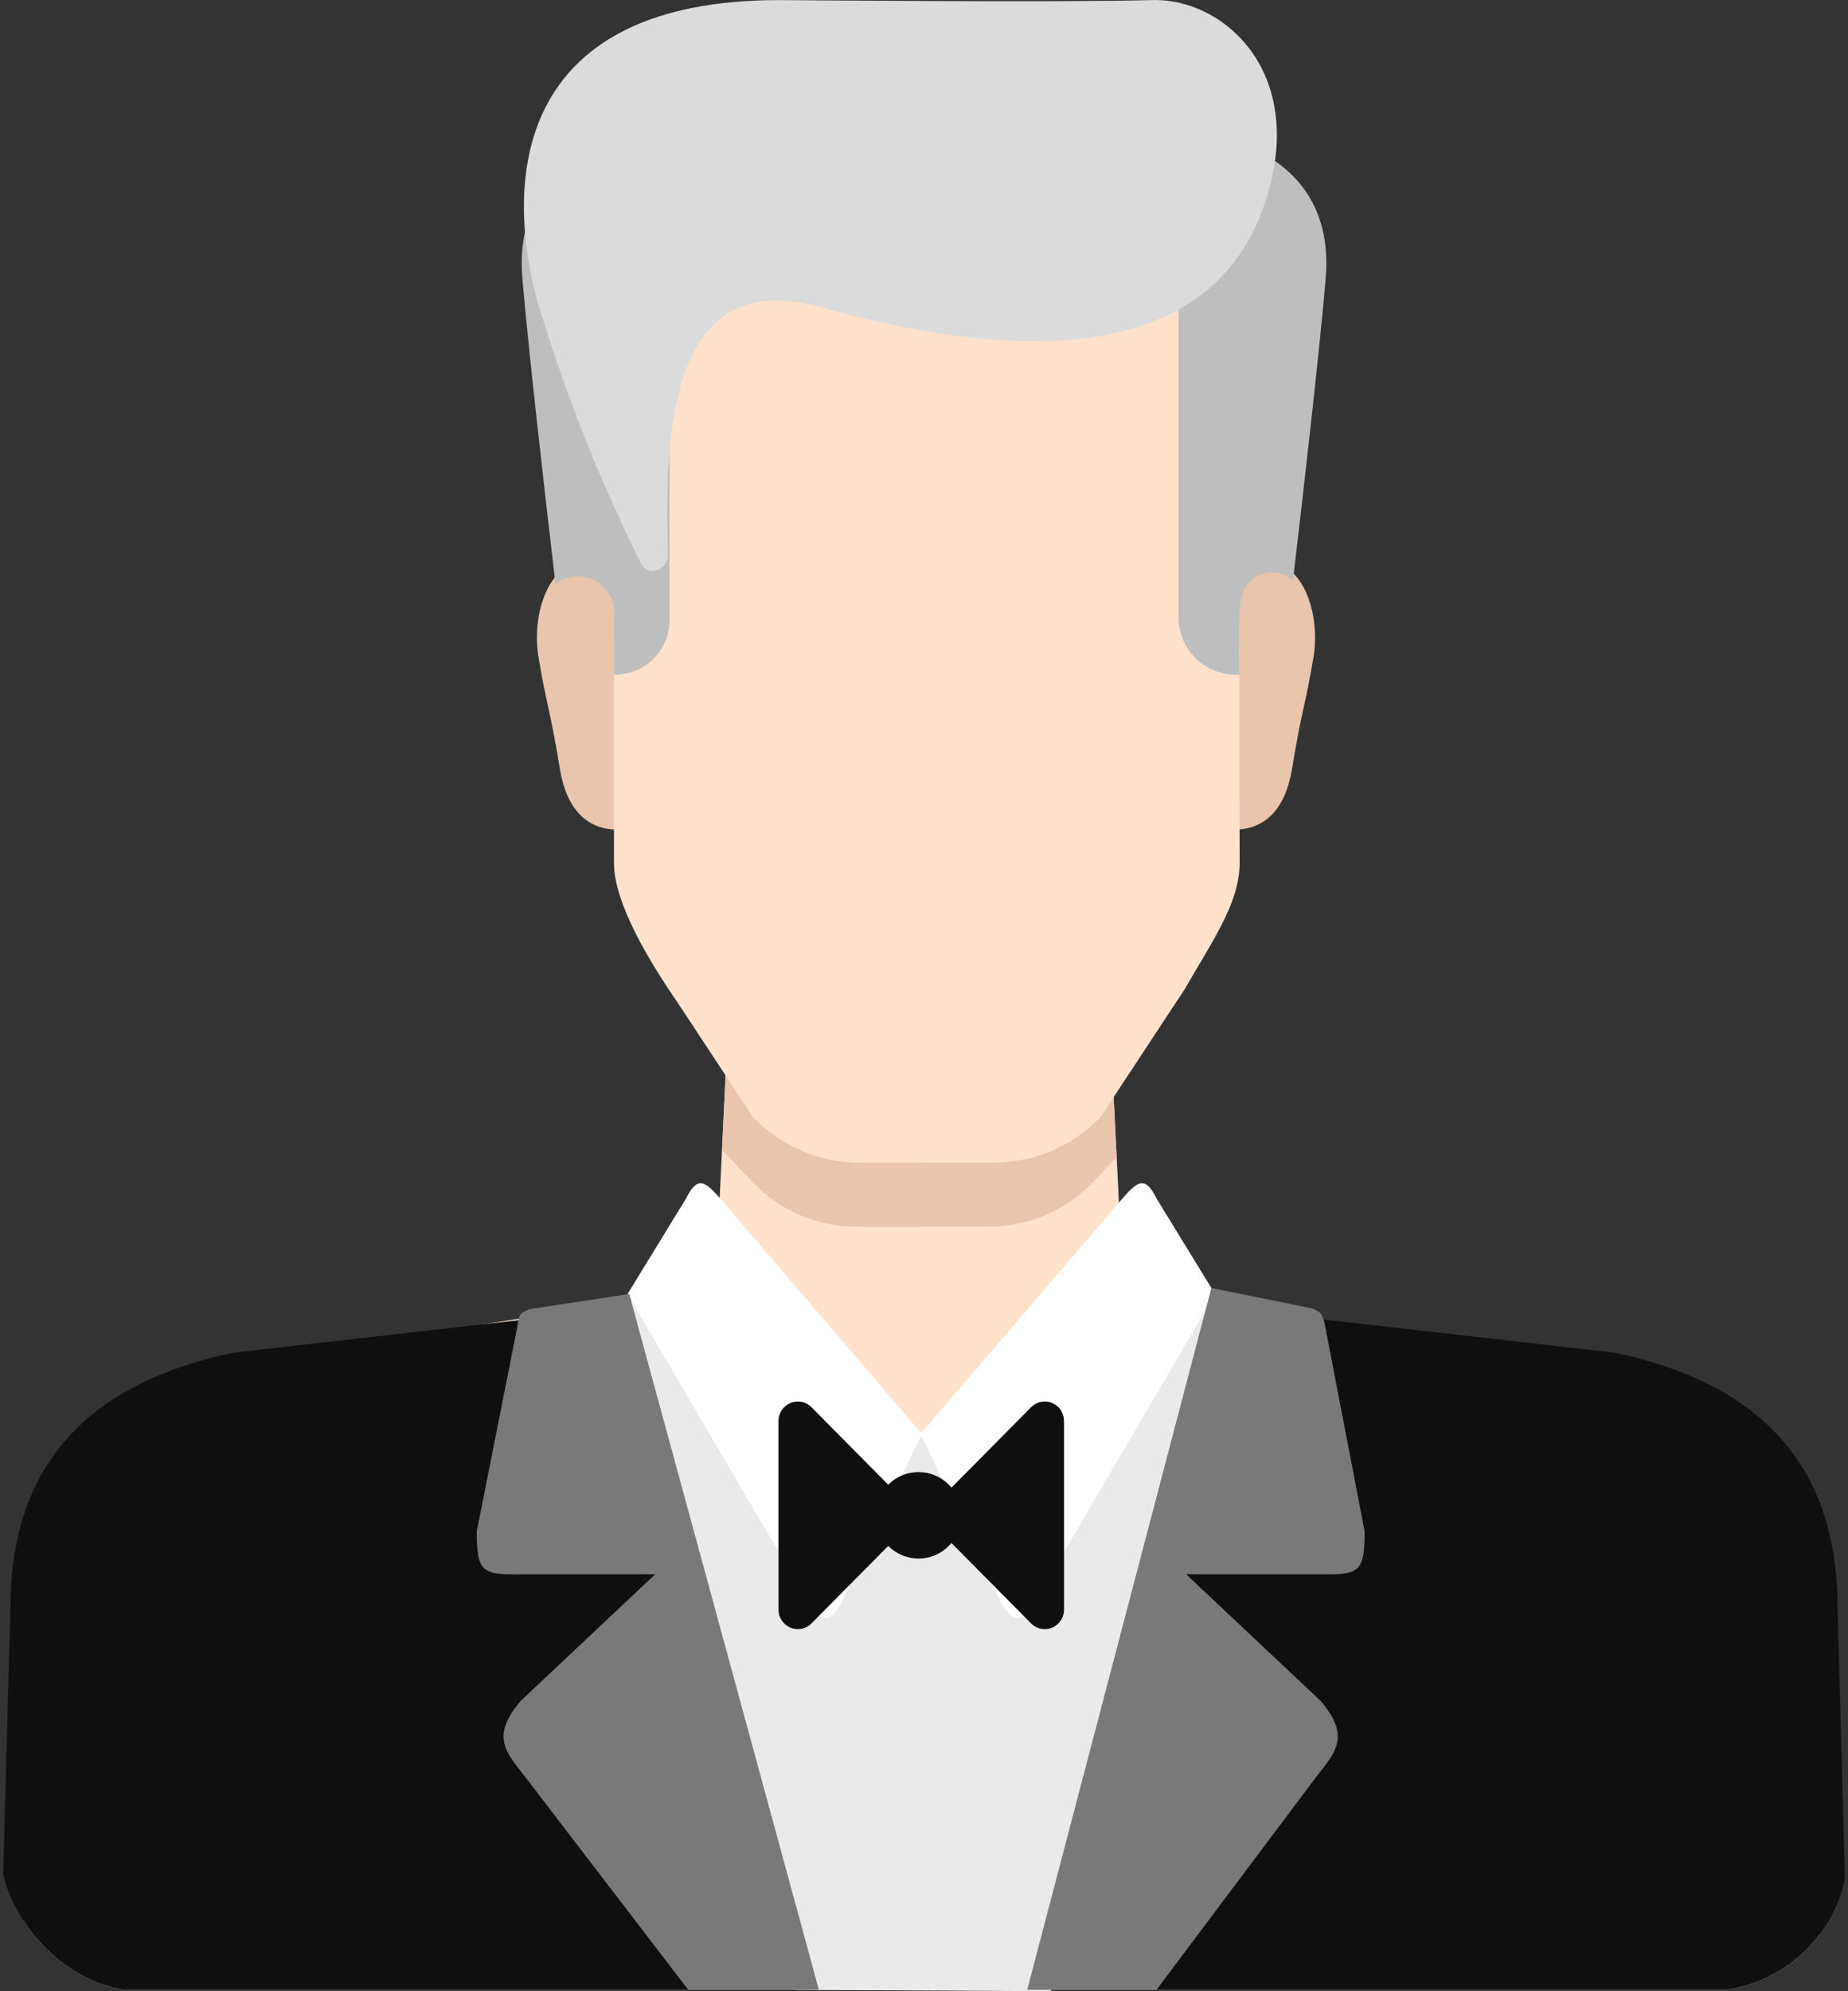 <svg width="26" height="28" viewBox="0 0 26 28" fill="none" xmlns="http://www.w3.org/2000/svg">
<rect x="0" y="0" width="26" height="28" fill="#333333" stroke="none"/>
<g clip-path="url(#clip0_4331_27412)">
<path d="M4.452 27.98H25.643L25.334 22.079C25.173 21.332 24.794 20.651 24.246 20.122C23.699 19.594 23.007 19.242 22.26 19.113L16.643 18.267C16.39 18.208 16.164 18.064 16.003 17.859C15.841 17.654 15.753 17.399 15.754 17.137L15.63 14.653H10.231L10.106 17.242C10.093 17.488 9.997 17.721 9.834 17.904C9.671 18.087 9.451 18.207 9.21 18.245L3.663 19.113C2.917 19.242 2.225 19.594 1.678 20.122C1.13 20.651 0.751 21.332 0.59 22.079L0.281 27.98H4.452Z" fill="#FFE1CC"/>
<path d="M15.378 16.621L15.71 16.271L15.63 14.653H10.231L10.158 16.171L10.587 16.622C10.776 16.82 11.003 16.978 11.254 17.086C11.505 17.194 11.775 17.25 12.048 17.25H13V17.249H13.916C14.189 17.249 14.459 17.193 14.71 17.085C14.961 16.977 15.188 16.819 15.378 16.621Z" fill="#E8C5AC"/>
<path d="M17.239 8.388L17.441 8.106C18.187 7.52 18.603 8.488 18.481 9.233C18.37 9.909 18.316 9.966 18.179 10.806C17.987 11.993 17.024 11.606 17.024 11.606L17.239 8.388Z" fill="#E8C5AC"/>
<path d="M8.816 8.388L8.614 8.106C7.868 7.52 7.452 8.488 7.575 9.233C7.686 9.909 7.739 9.966 7.876 10.806C8.068 11.993 9.031 11.606 9.031 11.606L8.816 8.388Z" fill="#E8C5AC"/>
<path d="M13.021 4.32V4.321L8.638 5.72V12.134C8.638 12.704 9.142 13.528 9.528 14.09L10.595 15.708C10.789 15.91 11.02 16.071 11.277 16.181C11.533 16.292 11.808 16.349 12.087 16.349H13.058V16.348H13.992C14.27 16.347 14.546 16.29 14.802 16.18C15.059 16.07 15.29 15.909 15.484 15.707L16.669 13.908C17.05 13.24 17.441 12.703 17.441 12.133L17.429 5.898L13.021 4.32Z" fill="#FFE1CC"/>
<path d="M17.429 5.898C17.43 6.481 17.317 7.058 17.096 7.597C16.875 8.135 16.551 8.625 16.143 9.037C15.735 9.449 15.25 9.777 14.717 10C14.183 10.223 13.611 10.338 13.034 10.338C12.456 10.338 11.884 10.223 11.351 10C10.817 9.777 10.332 9.449 9.924 9.037C9.516 8.625 9.192 8.135 8.972 7.597C8.751 7.058 8.637 6.481 8.638 5.898C8.638 3.447 10.602 1.774 13.03 1.774C15.457 1.774 17.429 3.447 17.429 5.898Z" fill="#FFE1CC"/>
<path d="M9.414 2.771L9.409 1.829C9.409 1.829 7.175 1.895 7.35 3.923C7.44 4.973 7.673 6.999 7.815 8.212C7.895 8.15 7.991 8.113 8.091 8.105C8.191 8.098 8.291 8.12 8.379 8.169C8.466 8.219 8.538 8.293 8.584 8.383C8.63 8.473 8.649 8.575 8.638 8.676C8.641 9.44 8.638 9.484 8.638 9.484C8.74 9.488 8.842 9.47 8.938 9.433C9.033 9.395 9.12 9.339 9.193 9.266C9.266 9.194 9.324 9.107 9.363 9.012C9.402 8.916 9.421 8.814 9.42 8.711V4.069C9.468 3.927 9.535 3.792 9.62 3.668C10.028 3.096 9.544 2.83 9.414 2.771Z" fill="#BFBEBE"/>
<path d="M16.588 2.771L16.592 1.829C16.592 1.829 18.826 1.895 18.651 3.923C18.561 4.973 18.334 6.95 18.191 8.163C18.017 7.973 17.441 7.966 17.44 8.612C17.424 9.354 17.44 9.486 17.44 9.486H17.411C17.199 9.494 16.992 9.417 16.837 9.272C16.681 9.126 16.589 8.924 16.581 8.711V4.069C16.532 3.927 16.465 3.792 16.382 3.668C15.973 3.096 16.458 2.83 16.588 2.771Z" fill="#BFBEBE"/>
<path d="M10.963 0.001C10.963 0.001 14.963 0.037 16.208 0.001C17.247 -0.03 18.449 1.074 17.763 2.948C16.952 5.167 14.195 5.065 11.553 4.32C9.401 3.713 9.35 6.123 9.396 7.797C9.402 8.016 9.117 8.12 9.02 7.923C8.424 6.732 7.933 5.49 7.554 4.211C7.068 2.395 7.345 0.001 10.963 0.001Z" fill="#DBDBDB"/>
<path d="M26 27.98L25.852 22.596C25.852 20.524 24.671 19.435 22.721 19.021L17.871 18.47L14.626 27.98H26Z" fill="#0F0F0F"/>
<path d="M0 27.98L0.148 22.596C0.148 20.524 1.329 19.435 3.279 19.021L8.129 18.47L11.374 27.98H0Z" fill="#0F0F0F"/>
<path d="M14.781 28L17.677 18.349L16.812 18.245C16.571 18.207 16.35 18.087 16.187 17.904C16.024 17.721 15.929 17.487 15.917 17.242L12.962 20.15L10.007 17.242C9.995 17.487 9.9 17.721 9.737 17.904C9.574 18.087 9.353 18.207 9.112 18.245L8.334 18.39L11.2 27.98L14.781 28Z" fill="#EAEAEA"/>
<path d="M10.145 16.868C9.917 16.602 9.812 16.532 9.654 16.85L8.829 18.196L11.374 22.536C11.55 22.837 11.689 22.819 11.848 22.518L12.971 20.162L10.145 16.868Z" fill="white"/>
<path d="M15.779 16.868C16.007 16.602 16.112 16.532 16.27 16.85L17.095 18.196L14.55 22.536C14.375 22.837 14.235 22.819 14.076 22.518L12.953 20.162L15.779 16.868Z" fill="white"/>
<path d="M10.953 19.981C10.953 19.927 10.969 19.874 10.999 19.829C11.029 19.784 11.071 19.749 11.121 19.728C11.171 19.707 11.225 19.702 11.278 19.712C11.331 19.723 11.379 19.749 11.417 19.788L12.923 21.308L11.417 22.828C11.379 22.867 11.331 22.893 11.278 22.903C11.225 22.914 11.171 22.908 11.121 22.888C11.072 22.867 11.029 22.832 10.999 22.787C10.969 22.742 10.953 22.689 10.953 22.635V19.981Z" fill="#0F0F0F"/>
<path d="M13 21.308L14.507 19.788C14.545 19.749 14.593 19.723 14.646 19.713C14.698 19.702 14.753 19.707 14.803 19.728C14.852 19.749 14.895 19.784 14.925 19.829C14.954 19.874 14.97 19.927 14.97 19.981V22.635C14.97 22.689 14.954 22.742 14.924 22.787C14.895 22.832 14.852 22.867 14.803 22.888C14.753 22.908 14.698 22.914 14.646 22.903C14.593 22.893 14.545 22.867 14.507 22.828L13 21.308Z" fill="#0F0F0F"/>
<path d="M13.526 21.308C13.526 21.428 13.491 21.546 13.424 21.646C13.358 21.746 13.264 21.824 13.154 21.87C13.044 21.916 12.922 21.928 12.806 21.904C12.689 21.881 12.581 21.823 12.497 21.738C12.413 21.653 12.355 21.544 12.332 21.426C12.309 21.308 12.321 21.186 12.366 21.075C12.412 20.964 12.489 20.869 12.588 20.802C12.688 20.735 12.804 20.7 12.923 20.7C13.002 20.7 13.081 20.715 13.154 20.746C13.227 20.776 13.293 20.821 13.35 20.878C13.405 20.934 13.45 21.001 13.48 21.075C13.511 21.149 13.526 21.228 13.526 21.308Z" fill="#0F0F0F"/>
<path d="M7.208 22.138L9.218 22.137L7.325 23.918C6.893 24.425 7.126 24.646 7.384 24.98L9.683 27.98H11.521L8.853 18.196L7.508 18.4C7.508 18.4 7.347 18.413 7.305 18.519C7.291 18.568 7.281 18.619 7.276 18.67L6.708 21.531C6.708 22.054 6.765 22.138 7.208 22.138Z" fill="#7A797A"/>
<path d="M16.271 27.98L18.523 24.98C18.78 24.646 19.014 24.425 18.581 23.918L16.688 22.137L18.698 22.138C19.142 22.138 19.199 22.054 19.199 21.531L18.636 18.608C18.625 18.558 18.606 18.51 18.581 18.466C18.544 18.437 18.502 18.414 18.457 18.398L17.043 18.111L14.452 27.98H16.271Z" fill="#7A797A"/>
</g>
<defs>
<clipPath id="clip0_4331_27412">
<rect width="26" height="28" rx="2" fill="white"/>
</clipPath>
</defs>
</svg>
